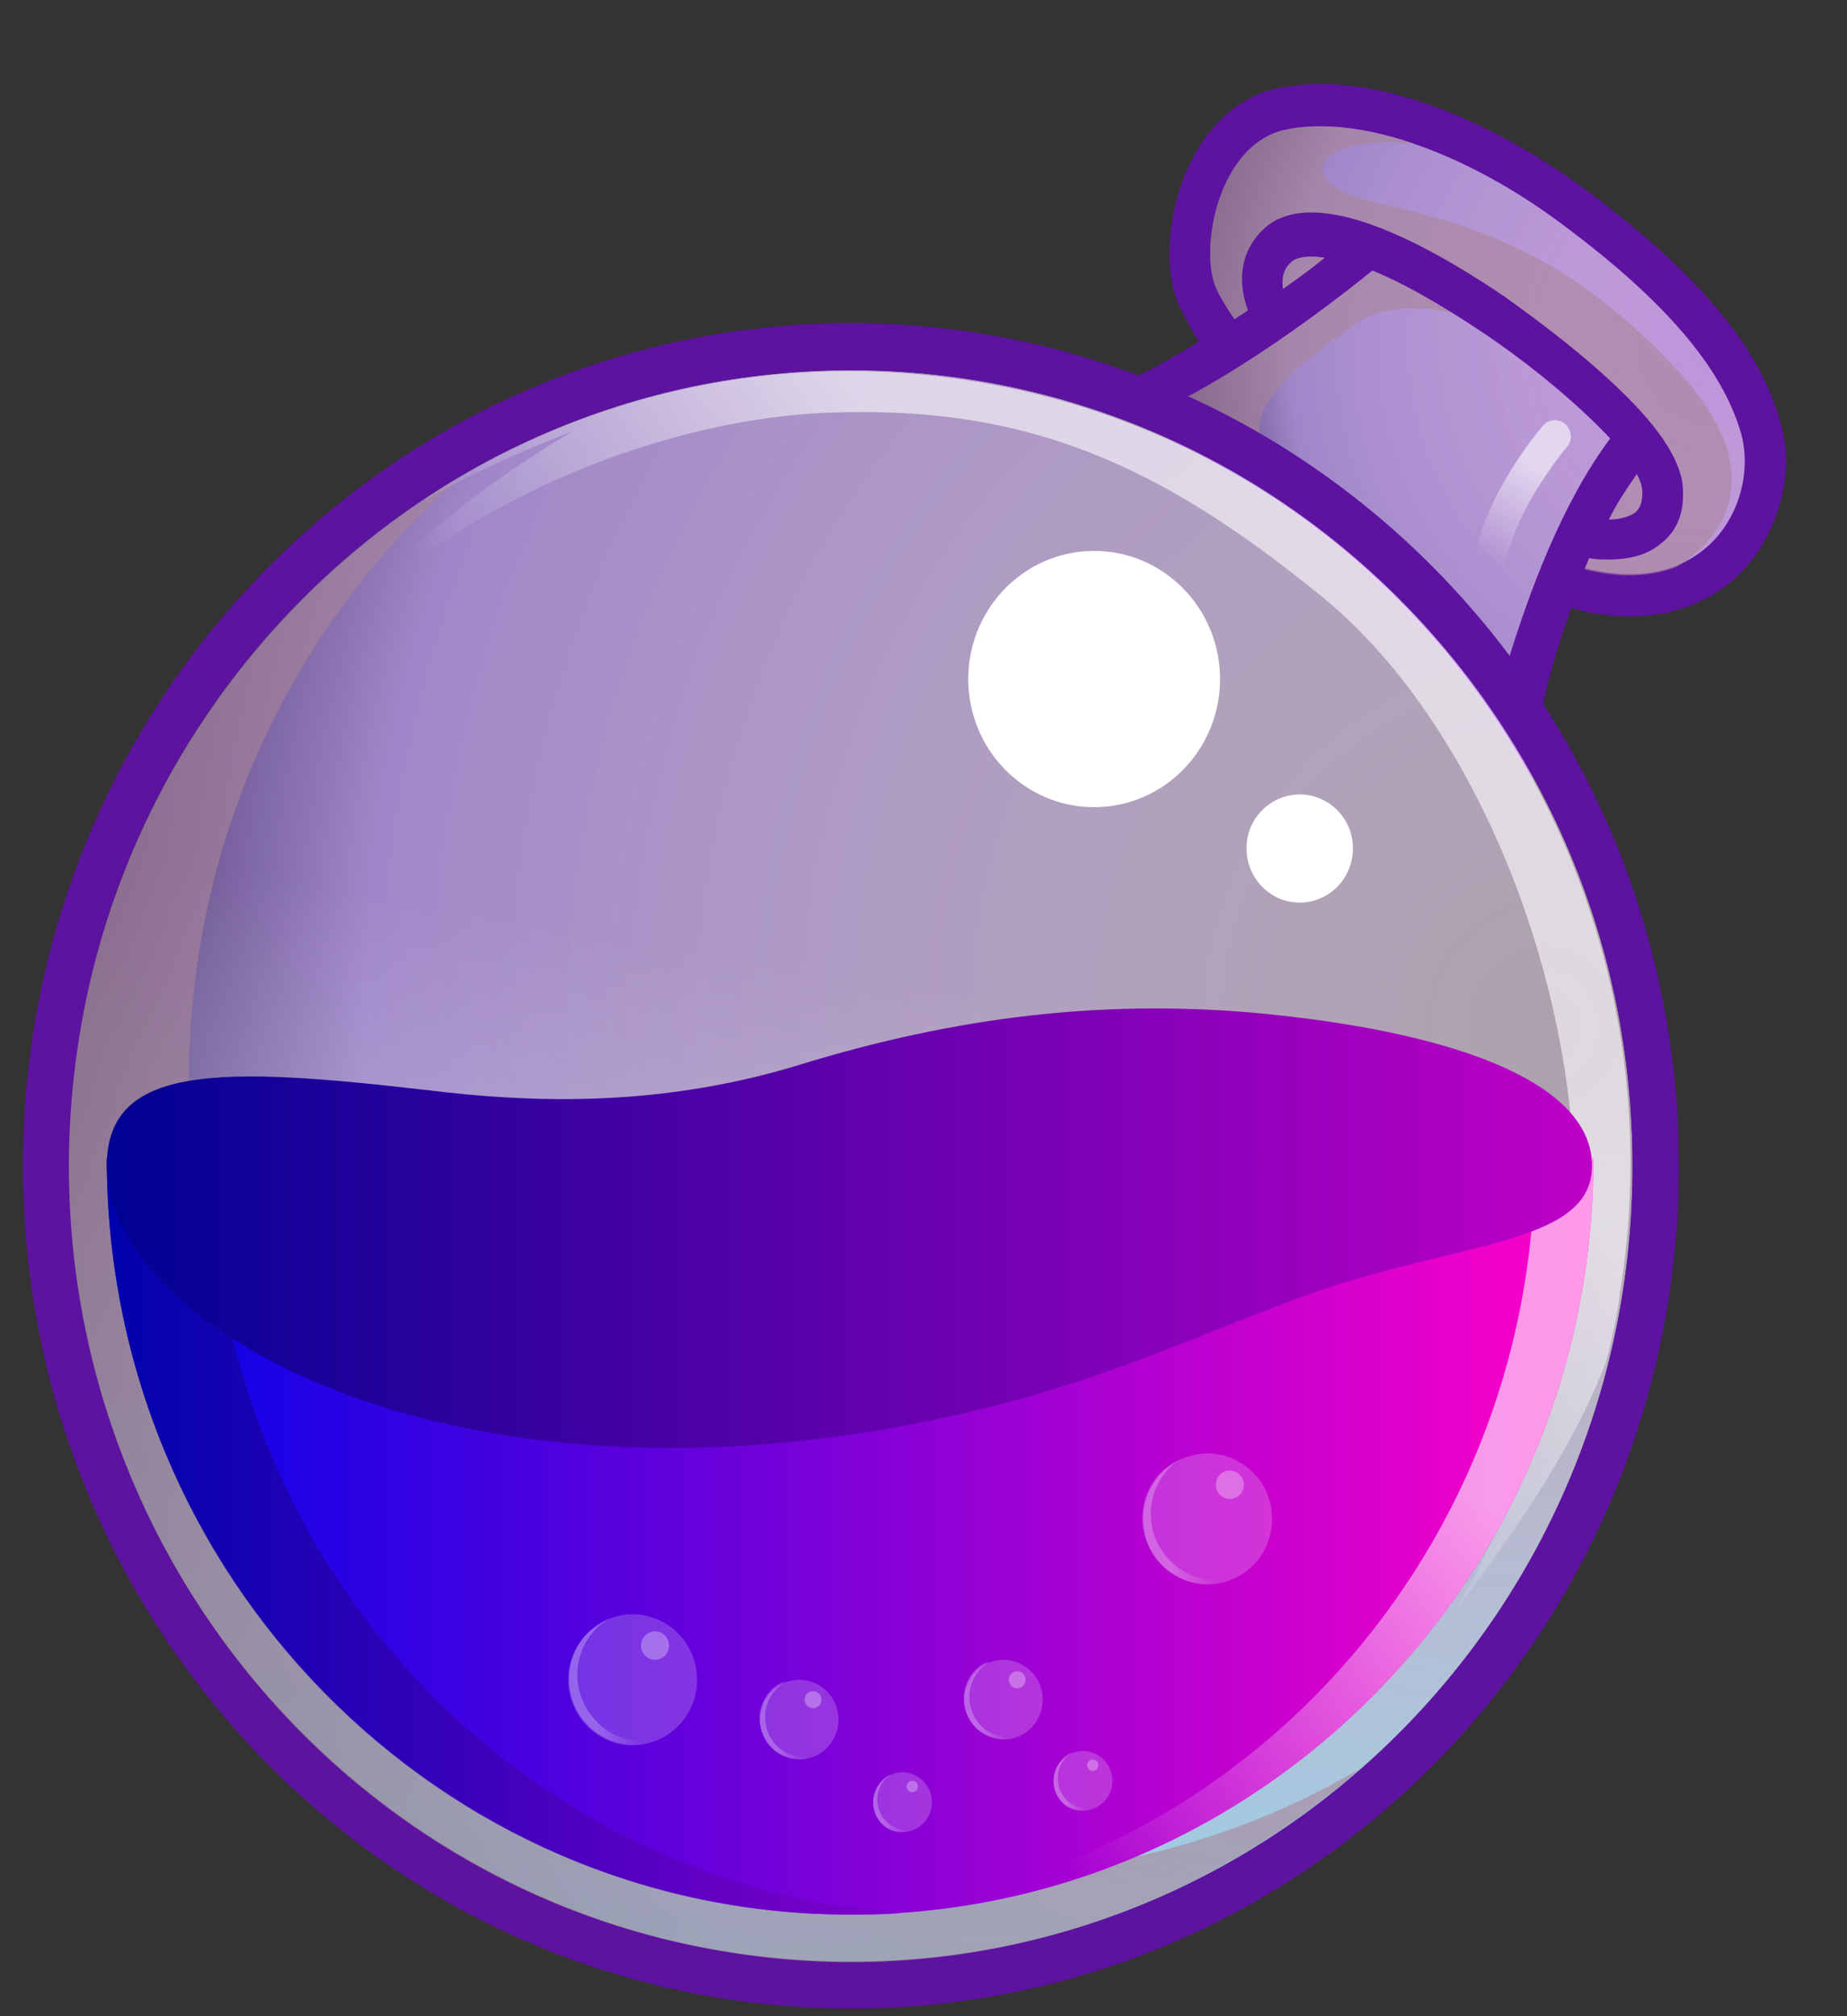 <svg width="33" height="36" fill="none" xmlns="http://www.w3.org/2000/svg"><rect width="100%" height="100%" fill="#333333" stroke="none"/><path d="M31.818 7.575c-.35-1.347-1.474-2.694-3.498-4.194-1.625-1.194-3.349-1.88-4.723-1.88-.275 0-.525.025-.774.076-.625.127-1.175.584-1.525 1.27-.424.814-.524 1.907-.25 2.568.1.203.225.457.375.686-1.324.813-2.074 1.042-2.174 1.067 3.449 1.17 6.322 3.61 8.121 6.787l.025-.305c.075-.839.325-1.805.675-2.796.35.102.7.152 1.05.152.924 0 1.723-.38 2.223-1.067.5-.686.7-1.601.475-2.364z" fill="#5E12A0"/><path d="M28.22 10.117c2.273.636 3.198-1.143 2.898-2.338-.325-1.195-1.374-2.415-3.223-3.787-1.85-1.373-3.723-1.932-4.923-1.678-1.2.254-1.549 2.11-1.25 2.822.126.28.4.686.775 1.143-.474.33-.924.585-1.299.814a14.82 14.82 0 015.797 4.702c.175-.686.425-1.296.65-1.83.175.025.375.076.575.152z" fill="url(#prefix__paint0_radial_49_725)"/><path d="M15.201 35.026c7.714 0 13.968-6.362 13.968-14.209 0-7.846-6.254-14.208-13.968-14.208S1.234 12.971 1.234 20.817c0 7.847 6.253 14.209 13.967 14.209z" fill="url(#prefix__paint1_radial_49_725)"/><path opacity=".6" d="M29.969 6.609c-1.9-2.033-3.499-2.567-5.422-3-1.5-.355-1.1-1.22.724-1.041-.874-.305-1.699-.382-2.299-.254-1.2.254-1.549 2.11-1.249 2.82.125.28.4.687.775 1.145-.675.457-1.25.788-1.725 1.042.225.101.5.228.825.406.85.458 1.774 1.22 1.774 1.22-1.4-1.22-1.1-1.779.825-3.151.6-.432 1.699-.382 2.723.152 1.025.534 2.224 1.881 2.224 1.881l-1.15 2.237.226.076c.724.203 1.299.152 1.749-.025.524-.33 1.899-1.45 0-3.508z" fill="#A98698"/><path d="M24.521 4.83c.5.203 1.15.56 1.95 1.093.949.636 1.773 1.347 2.298 1.906-.874 1.17-1.45 2.77-1.799 3.89.175.253.375.508.55.762.175-.636.474-1.576.874-2.517.1.026.225.026.35.026.3 0 .65-.051.925-.28.2-.152.424-.432.4-.94 0-.483-.375-1.093-1.15-1.83-.55-.534-1.3-1.119-2.049-1.652-2.149-1.45-3.648-1.856-4.323-1.17-.45.458-.4 1.017-.25 1.424-.799.534-1.474.915-1.923 1.169.3.102.574.229.874.356.8-.432 1.949-1.17 3.273-2.237zm4.723 3.635c.075.127.1.254.1.33 0 .229-.075.305-.125.356-.1.076-.3.127-.475.127.15-.305.325-.56.5-.813zm-6.172-3.787c.075-.077.275-.127.6-.077-.25.204-.5.382-.75.56-.025-.178 0-.356.15-.483z" fill="#5E12A0"/><path d="M15.201 5.77C7.031 5.77.41 12.506.41 20.817s6.622 15.047 14.792 15.047c8.171 0 14.793-6.735 14.793-15.047 0-8.311-6.647-15.047-14.793-15.047zm0 29.255c-7.72 0-13.967-6.354-13.967-14.208S7.48 6.61 15.2 6.61c7.721 0 13.968 6.354 13.968 14.208s-6.271 14.208-13.968 14.208z" fill="#5E12A0"/><path opacity=".6" d="M15.201 35.026c7.714 0 13.968-6.362 13.968-14.209 0-7.846-6.254-14.208-13.968-14.208S1.234 12.971 1.234 20.817c0 7.847 6.253 14.209 13.967 14.209z" fill="url(#prefix__paint2_linear_49_725)"/><path opacity=".6" d="M15.101 33.297c-7.62-1.245-12.793-8.54-11.543-16.292a14.188 14.188 0 014.647-8.464A14.18 14.18 0 001.41 18.556C.184 26.308 5.357 33.603 12.952 34.848c4.248.712 8.346-.635 11.37-3.279a13.81 13.81 0 01-9.22 1.729z" fill="#A98698"/><path opacity=".6" d="M17.425 6.813c-3.523-.585-6.946.228-9.745 2.033l-.1.102c1.075-.661 2.65-1.246 2.65-1.246-4.049 2.39-5.298 5.109-5.298 5.109 1.574-3.1 6.197-5.287 9.82-5.44 3.623-.152 5.996.941 8.895 3.305 2.898 2.39 4.648 7.27 4.473 11.133-.15 3.863-2.15 6.99-2.15 6.99 1.375-1.805 2.2-3.127 2.724-4.474.1-.407.2-.813.25-1.246 1.25-7.726-3.898-15.021-11.519-16.266z" fill="url(#prefix__paint3_linear_49_725)"/><path d="M28.47 20.69c0 7.447-5.948 13.496-13.269 13.496S1.908 28.136 1.908 20.69H28.47z" fill="url(#prefix__paint4_linear_49_725)"/><path opacity=".6" d="M27.42 20.69c0 7.269-5.647 13.216-12.744 13.496h.525c7.321 0 13.268-6.05 13.268-13.496h-1.05z" fill="url(#prefix__paint5_linear_49_725)"/><path opacity=".7" d="M3.782 20.69H1.908c0 7.447 5.947 13.496 13.268 13.496.325 0 .625 0 .925-.026-6.872-.508-12.319-6.354-12.319-13.47z" fill="url(#prefix__paint6_linear_49_725)"/><path d="M28.444 20.817c0-1.55-2.648-2.44-6.172-2.745-2.548-.203-5.122.05-8.07.966-2.549.762-4.848.635-6.522.432-3.723-.432-5.772-.483-5.772 1.347 0 2.644 5.297 5.948 13.243 4.804 4.023-.585 6.097-1.78 8.47-2.593 2.574-.864 4.823-.838 4.823-2.21z" fill="url(#prefix__paint7_linear_49_725)"/><path d="M19.55 14.412c1.241 0 2.248-1.024 2.248-2.287s-1.007-2.288-2.249-2.288c-1.242 0-2.249 1.025-2.249 2.288s1.007 2.287 2.25 2.287zM23.222 16.116c.525 0 .95-.433.95-.966a.958.958 0 00-.95-.966.958.958 0 00-.95.966c0 .533.426.966.95.966z" fill="#fff"/><path opacity=".6" d="M26.62 10.296h-.05c-.15-.026-.249-.178-.224-.356.225-1.17 1.174-2.288 1.224-2.339.1-.127.3-.127.4-.025a.289.289 0 01.025.407c-.025.025-.9 1.067-1.1 2.084a.269.269 0 01-.274.229z" fill="url(#prefix__paint8_linear_49_725)"/><path opacity=".2" d="M14.281 31.416c.387 0 .7-.318.7-.711a.706.706 0 00-.7-.712c-.386 0-.7.319-.7.712 0 .393.314.711.7.711z" fill="#fff"/><g opacity=".4"><path opacity=".6" d="M13.877 31.169a.73.73 0 010-1.017c.05-.05.1-.076.15-.127a.519.519 0 00-.25.152.73.73 0 000 1.017c.225.229.575.28.85.127a.69.69 0 01-.75-.152z" fill="url(#prefix__paint9_linear_49_725)"/></g><path opacity=".3" d="M14.527 30.5c.083 0 .15-.067.15-.152a.151.151 0 00-.15-.152.151.151 0 00-.15.152c0 .085.067.153.15.153z" fill="#fff"/><path opacity=".2" d="M17.93 31.06c.386 0 .699-.319.699-.712a.706.706 0 00-.7-.711c-.386 0-.7.318-.7.711 0 .393.314.712.7.712z" fill="#fff"/><g opacity=".4"><path opacity=".6" d="M17.525 30.81a.73.73 0 010-1.016c.05-.05.1-.076.15-.127a.517.517 0 00-.25.153.73.73 0 000 1.016c.225.23.575.28.85.127a.69.69 0 01-.75-.152z" fill="url(#prefix__paint10_linear_49_725)"/></g><path opacity=".3" d="M18.175 30.145c.083 0 .15-.069.15-.153a.151.151 0 00-.15-.152.151.151 0 00-.15.152c0 .084.067.153.15.153z" fill="#fff"/><path opacity=".2" d="M16.126 32.713a.53.53 0 00.524-.534.53.53 0 00-.524-.534.53.53 0 00-.525.534.53.53 0 00.525.534z" fill="#fff"/><g opacity=".4"><path opacity=".6" d="M15.826 32.515a.56.56 0 010-.763c.025-.025.075-.05.1-.076a.448.448 0 00-.175.127.56.56 0 000 .762c.175.178.425.204.65.077a.537.537 0 01-.575-.127z" fill="url(#prefix__paint11_linear_49_725)"/></g><path opacity=".3" d="M16.3 32a.1.1 0 00.1-.101.1.1 0 00-.1-.102.1.1 0 00-.1.102.1.1 0 00.1.102z" fill="#fff"/><path opacity=".2" d="M19.349 32.33a.53.53 0 00.525-.533.53.53 0 00-.525-.534.53.53 0 00-.525.534.53.53 0 00.525.534z" fill="#fff"/><g opacity=".4"><path opacity=".6" d="M19.05 32.133a.56.56 0 010-.763c.024-.025.074-.05.1-.076a.45.45 0 00-.176.127.56.56 0 000 .763c.175.177.425.203.65.076a.537.537 0 01-.575-.127z" fill="url(#prefix__paint12_linear_49_725)"/></g><path opacity=".3" d="M19.524 31.62a.1.1 0 00.1-.102.1.1 0 00-.1-.101.1.1 0 00-.1.101.1.1 0 00.1.102z" fill="#fff"/><path opacity=".2" d="M11.303 31.162a1.16 1.16 0 001.15-1.17 1.16 1.16 0 00-1.15-1.169 1.16 1.16 0 00-1.15 1.17c0 .645.515 1.169 1.15 1.169z" fill="#fff"/><g opacity=".4"><path opacity=".6" d="M10.654 30.73a1.18 1.18 0 010-1.652.898.898 0 01.25-.178c-.15.05-.275.152-.4.254a1.18 1.18 0 000 1.652c.375.382.95.458 1.4.178-.425.178-.925.102-1.25-.254z" fill="url(#prefix__paint13_linear_49_725)"/></g><path opacity=".3" d="M11.703 29.637c.138 0 .25-.114.25-.254a.252.252 0 00-.25-.255.252.252 0 00-.25.255c0 .14.112.254.25.254z" fill="#fff"/><path opacity=".2" d="M21.577 28.29a1.16 1.16 0 001.15-1.169 1.16 1.16 0 00-1.15-1.17 1.16 1.16 0 00-1.15 1.17c0 .646.515 1.17 1.15 1.17z" fill="#fff"/><g opacity=".4"><path opacity=".6" d="M20.898 27.858a1.18 1.18 0 010-1.652.898.898 0 01.25-.178c-.15.051-.274.153-.4.255a1.18 1.18 0 000 1.652c.375.381.95.457 1.4.178-.425.178-.9.101-1.25-.255z" fill="url(#prefix__paint14_linear_49_725)"/></g><path opacity=".3" d="M21.973 26.765c.138 0 .25-.114.25-.254a.252.252 0 00-.25-.254.252.252 0 00-.25.254c0 .14.112.254.25.254z" fill="#fff"/><defs><linearGradient id="prefix__paint2_linear_49_725" x1="12.961" y1="34.824" x2="17.579" y2="6.812" gradientUnits="userSpaceOnUse"><stop stop-color="#81FFFF"/><stop offset=".62" stop-color="#fff" stop-opacity="0"/></linearGradient><linearGradient id="prefix__paint3_linear_49_725" x1="25.045" y1="11.168" x2="13.315" y2="21.749" gradientUnits="userSpaceOnUse"><stop offset=".289" stop-color="#fff"/><stop offset=".78" stop-color="#fff" stop-opacity="0"/></linearGradient><linearGradient id="prefix__paint4_linear_49_725" x1="1.919" y1="27.43" x2="28.463" y2="27.43" gradientUnits="userSpaceOnUse"><stop stop-color="#0002E9"/><stop offset=".995" stop-color="#FF00C7"/></linearGradient><linearGradient id="prefix__paint5_linear_49_725" x1="29.719" y1="21.874" x2="15.039" y2="35.512" gradientUnits="userSpaceOnUse"><stop offset=".289" stop-color="#fff"/><stop offset=".78" stop-color="#fff" stop-opacity="0"/></linearGradient><linearGradient id="prefix__paint6_linear_49_725" x1="1.919" y1="27.43" x2="16.12" y2="27.43" gradientUnits="userSpaceOnUse"><stop stop-color="#000292"/><stop offset=".995" stop-color="#7D00C7"/></linearGradient><linearGradient id="prefix__paint7_linear_49_725" x1="1.937" y1="21.938" x2="28.445" y2="21.938" gradientUnits="userSpaceOnUse"><stop stop-color="#000292"/><stop offset=".995" stop-color="#BE00C7"/></linearGradient><linearGradient id="prefix__paint8_linear_49_725" x1="28.011" y1="7.478" x2="26.058" y2="10.597" gradientUnits="userSpaceOnUse"><stop offset=".289" stop-color="#fff"/><stop offset=".78" stop-color="#fff" stop-opacity="0"/></linearGradient><linearGradient id="prefix__paint9_linear_49_725" x1="13.57" y1="30.733" x2="14.628" y2="30.733" gradientUnits="userSpaceOnUse"><stop offset=".289" stop-color="#fff"/><stop offset=".78" stop-color="#fff" stop-opacity="0"/></linearGradient><linearGradient id="prefix__paint10_linear_49_725" x1="17.216" y1="30.37" x2="18.273" y2="30.37" gradientUnits="userSpaceOnUse"><stop offset=".289" stop-color="#fff"/><stop offset=".78" stop-color="#fff" stop-opacity="0"/></linearGradient><linearGradient id="prefix__paint11_linear_49_725" x1="15.587" y1="32.189" x2="16.381" y2="32.189" gradientUnits="userSpaceOnUse"><stop offset=".289" stop-color="#fff"/><stop offset=".78" stop-color="#fff" stop-opacity="0"/></linearGradient><linearGradient id="prefix__paint12_linear_49_725" x1="18.81" y1="31.807" x2="19.604" y2="31.807" gradientUnits="userSpaceOnUse"><stop offset=".289" stop-color="#fff"/><stop offset=".78" stop-color="#fff" stop-opacity="0"/></linearGradient><linearGradient id="prefix__paint13_linear_49_725" x1="10.156" y1="30.023" x2="11.882" y2="30.023" gradientUnits="userSpaceOnUse"><stop offset=".289" stop-color="#fff"/><stop offset=".78" stop-color="#fff" stop-opacity="0"/></linearGradient><linearGradient id="prefix__paint14_linear_49_725" x1="20.409" y1="27.15" x2="22.136" y2="27.15" gradientUnits="userSpaceOnUse"><stop offset=".289" stop-color="#fff"/><stop offset=".78" stop-color="#fff" stop-opacity="0"/></linearGradient><radialGradient id="prefix__paint0_radial_49_725" cx="0" cy="0" r="1" gradientUnits="userSpaceOnUse" gradientTransform="matrix(11.168 0 0 11.36 30.662 6.178)"><stop stop-color="#FFEAFF" stop-opacity=".6"/><stop offset=".681" stop-color="#A087C9"/><stop offset="1" stop-color="#10002F"/></radialGradient><radialGradient id="prefix__paint1_radial_49_725" cx="0" cy="0" r="1" gradientUnits="userSpaceOnUse" gradientTransform="matrix(31.277 0 0 33.837 27.739 18.294)"><stop stop-color="#FFEAFF" stop-opacity=".6"/><stop offset=".681" stop-color="#A087C9"/><stop offset="1" stop-color="#10002F"/></radialGradient></defs></svg>